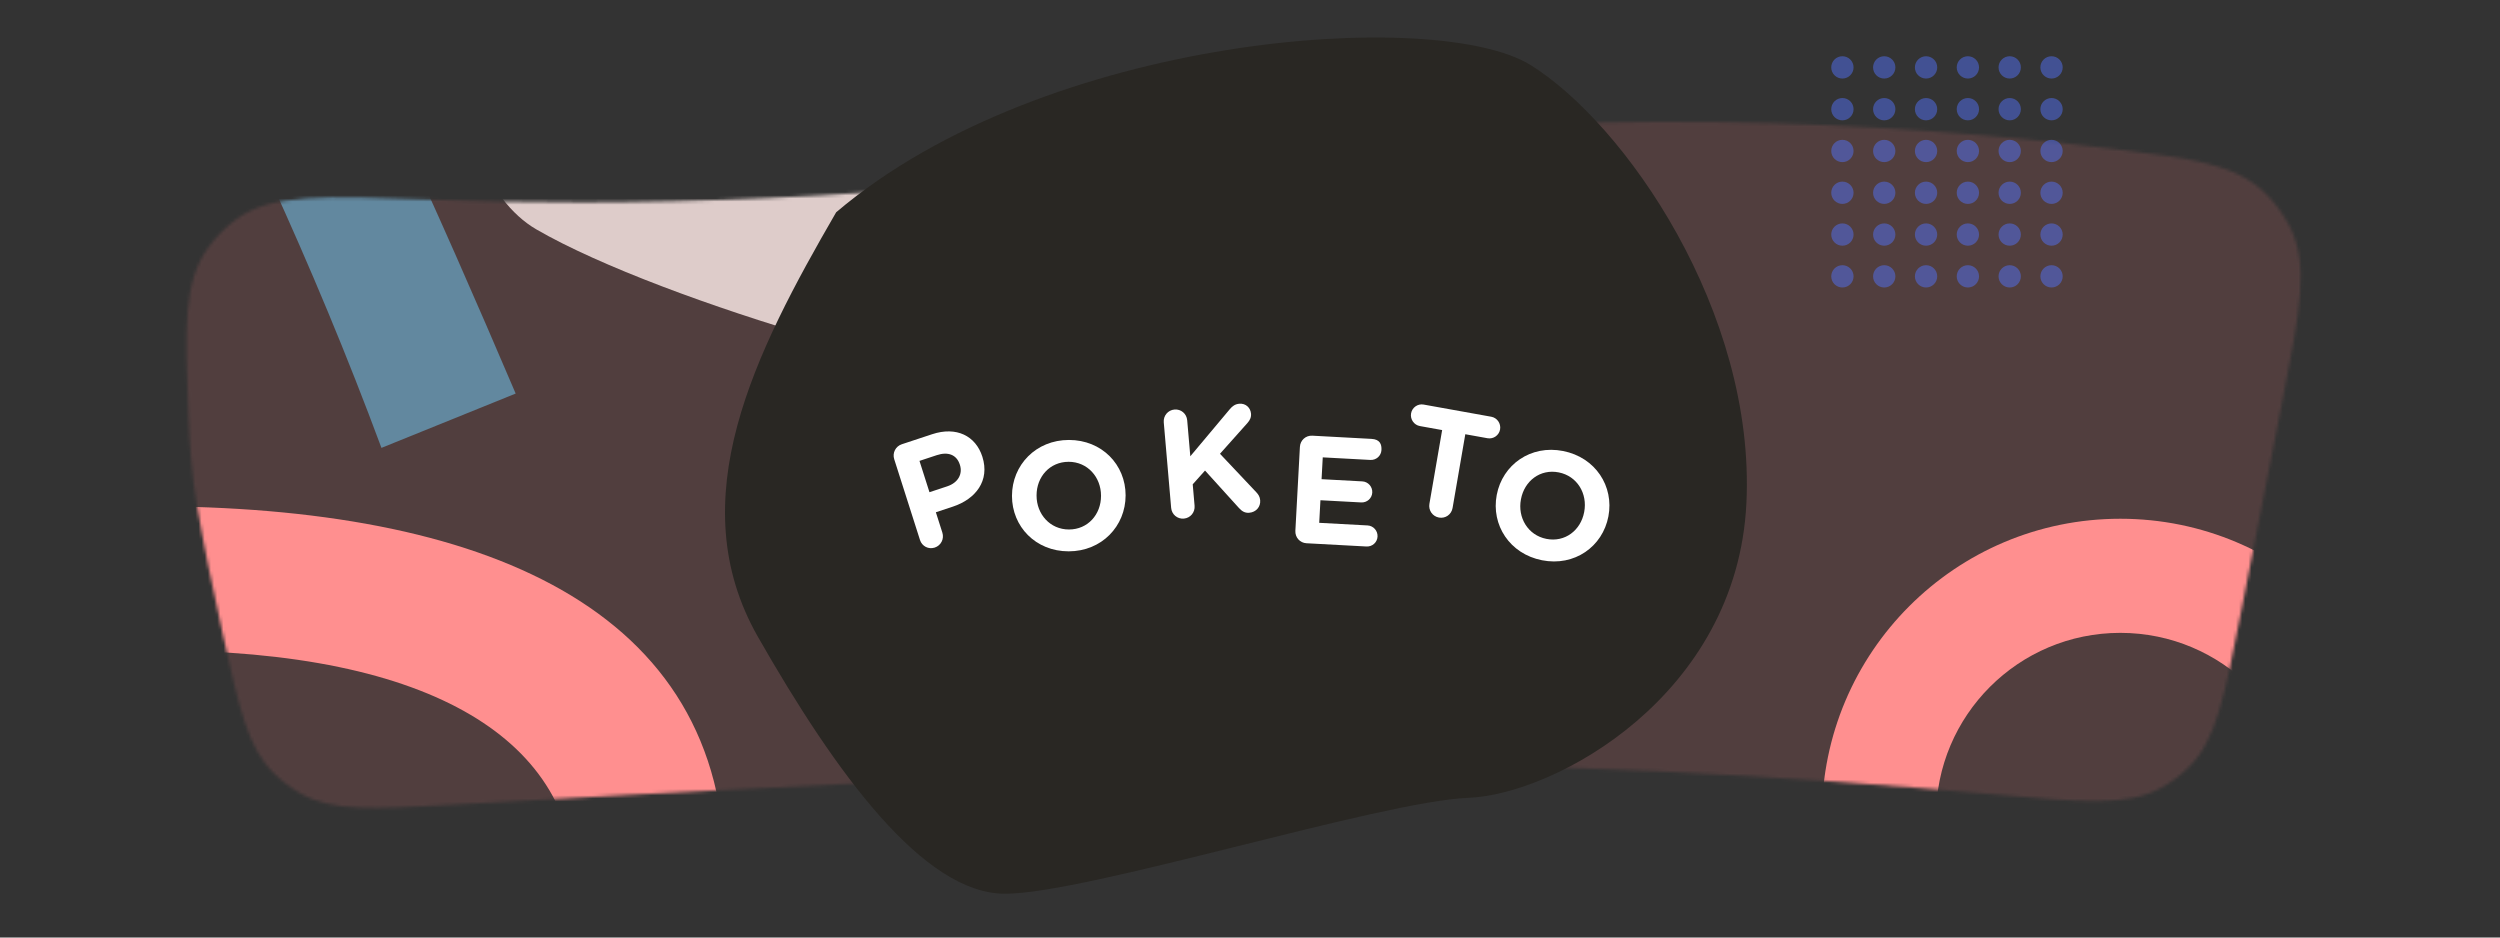 <svg width="800" height="300" viewBox="0 0 800 300" fill="none" xmlns="http://www.w3.org/2000/svg">
<rect x="0" y="0" width="800" height="300" fill="#333333" stroke="none"/>
<g id="github">
<g id="Group 3">
<mask id="mask0" mask-type="alpha" maskUnits="userSpaceOnUse" x="59" y="39" width="678" height="220">
<path id="Rectangle" d="M0.285 93.759C-0.797 65.507 -1.338 51.381 6.603 40.26C9.093 36.773 12.381 33.48 15.865 30.985C26.975 23.028 43.656 23.643 77.017 24.874C135.977 27.049 225.593 26.062 329.255 10.459C441.781 -6.479 548.161 0.404 614.545 8.463C641.744 11.765 655.344 13.415 665.059 22.987C668.006 25.891 670.899 29.872 672.752 33.571C678.858 45.766 676.071 60.029 670.498 88.554L657.289 156.161C651.89 183.795 649.19 197.611 640.696 206.204C637.879 209.054 634.872 211.314 631.35 213.228C620.735 218.998 606.394 217.72 577.711 215.165C518.146 209.86 428.13 203.787 347.599 206.248C260.087 208.922 150.644 214.743 84.42 218.511C59.173 219.947 46.55 220.666 36.426 215.046C33.205 213.259 30.063 210.883 27.466 208.27C19.304 200.057 16.651 188.127 11.346 164.267C8.1 149.671 4.978 134.542 2.867 121.819C1.459 113.334 0.665 103.675 0.285 93.759Z" transform="translate(60 39)" fill="#FF6F6F"/>
</mask>
<g mask="url(#mask0)">
<rect id="image" width="821.73" height="821.013" transform="translate(31.126 -385.15)" fill="#FF8080" fill-opacity="0.15"/>
<path id="Vector" d="M41.145 147.406C8.699 128.614 4.115 45.22 5.878 5.873H0L5.878 0L356.788 5.873C313.684 67.733 223.36 192.392 206.902 196.15C186.329 200.849 81.703 170.897 41.145 147.406Z" transform="translate(130.493 -74)" fill="#DECCCA"/>
<path id="&#227;&#129;&#189;&#227;&#129;&#145;&#227;&#129;&#168;" d="M324.7 61.679C312.61 72.055 300.52 79.549 283.825 88.772C252.737 106.642 191.136 136.617 137.595 168.897C112.839 123.935 84.054 62.256 61.025 0L15.544 18.446C42.027 80.702 71.964 147.569 98.446 194.261C37.421 236.917 0 283.609 0 342.406C0 427.719 77.721 460 184.803 460C256.191 460 321.822 453.659 365 446.165V394.286C320.67 405.815 244.677 413.885 182.5 413.885C92.689 413.885 47.784 384.486 47.784 337.218C47.784 293.985 79.448 256.516 132.413 221.93C188.257 185.038 267.705 147.569 305.702 127.97C322.398 119.323 336.79 111.83 349.456 103.759L324.7 61.679Z" transform="translate(232 622) rotate(180)" fill="#FF8F8F"/>
<path id="&#227;&#129;&#189;&#227;&#129;&#145;&#227;&#129;&#168;_2" opacity="0.5" d="M306.634 58.123C295.217 67.9 283.8 74.962 268.033 83.653C238.675 100.493 180.501 128.739 129.939 159.159C106.561 116.789 79.377 58.666 57.63 0L14.679 17.383C39.688 76.049 67.96 139.06 92.969 183.06C35.339 223.257 0 267.256 0 322.663C0 403.057 73.397 433.476 174.521 433.476C241.937 433.476 303.916 427.501 344.692 420.439V371.551C302.829 382.415 231.063 390.02 172.346 390.02C87.532 390.02 45.125 362.317 45.125 317.774C45.125 277.034 75.028 241.726 125.046 209.133C177.783 174.368 252.81 139.06 288.693 120.591C304.46 112.443 318.052 105.381 330.012 97.777L306.634 58.123Z" transform="translate(179.692 143.32) rotate(180)" fill="#73D2FF"/>
<path id="Subtract" fill-rule="evenodd" clip-rule="evenodd" d="M95.5 191C148.243 191 191 148.243 191 95.5C191 42.757 148.243 0 95.5 0C42.757 0 0 42.757 0 95.5C0 148.243 42.757 191 95.5 191ZM95.5 154.485C128.077 154.485 154.485 128.077 154.485 95.5C154.485 62.923 128.077 36.515 95.5 36.515C62.923 36.515 36.515 62.923 36.515 95.5C36.515 128.077 62.923 154.485 95.5 154.485Z" transform="translate(583 166)" fill="#FF8F8F"/>
</g>
</g>
<path id="Vector_2" d="M10.55 191.813C-14.474 147.98 9.549 100.859 35.573 55.93C102.636 -1.053 227.754 -9.82 257.783 8.809C287.811 27.439 329.85 87.709 326.848 149.076C323.845 210.442 265.79 242.221 237.764 243.317C209.737 244.413 115.649 274 89.624 274C63.599 274 35.573 235.646 10.55 191.813Z" transform="translate(232 12)" fill="#292723"/>
<g id="Group">
<path id="POKETO" fill-rule="evenodd" clip-rule="evenodd" d="M10.71 30.947V6.986H3.472C1.565 6.986 0 5.412 0 3.493C0 1.574 1.565 0 3.472 0H25.479C27.386 0 28.951 1.574 28.951 3.493C28.951 5.412 27.386 6.986 25.479 6.986H18.241V30.947C18.241 33.063 16.578 34.735 14.476 34.735C12.373 34.735 10.71 33.063 10.71 30.947Z" transform="matrix(0.984 0.177 -0.17 0.985 452.135 128.844)" fill="white"/>
<path id="Path" fill-rule="evenodd" clip-rule="evenodd" d="M3.764 34.456C1.662 34.456 0 32.782 0 30.666V3.79C0 1.674 1.662 0 3.764 0H22.729C25.418 0 26.102 1.526 26.102 3.396C26.102 5.267 24.587 6.744 22.729 6.744H7.479V13.733H20.53C22.387 13.733 23.902 15.259 23.902 17.13C23.902 19 22.387 20.477 20.53 20.477H7.479V27.712H22.974C24.831 27.712 26.346 29.238 26.346 31.109C26.346 32.979 24.831 34.456 22.974 34.456H3.764Z" transform="matrix(0.999 0.054 -0.054 0.999 416.173 139.215)" fill="white"/>
<path id="Path_2" fill-rule="evenodd" clip-rule="evenodd" d="M0 31.255V3.79C0 1.674 1.662 0 3.764 0C5.866 0 7.528 1.674 7.528 3.79V15.357L21.41 1.477C22.339 0.541 23.268 0 24.588 0C26.69 0 28.058 1.624 28.058 3.495C28.058 4.676 27.521 5.562 26.69 6.349L17.06 15.406L27.57 28.696C28.156 29.434 28.596 30.222 28.596 31.354C28.596 33.47 26.983 35.045 24.783 35.045C23.317 35.045 22.437 34.307 21.606 33.224L11.829 20.328L7.528 24.364V31.255C7.528 33.372 5.866 35.045 3.764 35.045C1.662 35.045 0 33.372 0 31.255Z" transform="matrix(0.996 -0.089 0.086 0.996 372.079 131.383)" fill="white"/>
<path id="Combined Shape" fill-rule="evenodd" clip-rule="evenodd" d="M0 17.919C0 27.715 7.576 35.641 18.133 35.641C28.69 35.641 36.363 27.617 36.363 17.722C36.363 7.926 28.787 0 18.23 0C7.673 0 0 8.024 0 17.919ZM28.494 17.919C28.494 23.826 24.291 28.651 18.23 28.651C12.17 28.651 7.869 23.728 7.869 17.82V17.722C7.869 11.815 12.072 6.99 18.133 6.99C24.193 6.99 28.494 11.913 28.494 17.82V17.919Z" transform="translate(323.832 140.786)" fill="white"/>
<path id="Combined Shape_2" fill-rule="evenodd" clip-rule="evenodd" d="M0 17.907C7.81174e-05 27.697 7.581 35.617 18.145 35.617C28.71 35.617 36.389 27.598 36.389 17.71C36.389 7.92 28.808 1.33162e-05 18.243 0C7.679 -1.33162e-05 4.11811e-05 8.019 0 17.907ZM28.514 17.907C28.514 23.81 24.308 28.631 18.243 28.631C12.178 28.631 7.874 23.712 7.874 17.808L7.874 17.71C7.874 11.807 12.08 6.986 18.145 6.986C24.21 6.986 28.514 11.905 28.514 17.808L28.514 17.907Z" transform="matrix(0.981 0.194 -0.187 0.982 482.305 140.786)" fill="white"/>
<path id="Combined Shape_3" fill-rule="evenodd" clip-rule="evenodd" d="M0 3.784L0 30.909C1.88408e-05 33.022 1.665 34.693 3.77 34.693C5.876 34.693 7.541 33.022 7.541 30.909L7.541 24.079L13.27 24.079C20.957 24.079 27.127 19.951 27.127 11.892C27.127 4.865 22.181 4.52768e-05 14.004 4.65493e-05L3.77 0C1.665 4.15374e-08 0 1.671 0 3.784ZM13.514 17.346L7.54 17.346L7.541 6.83L13.367 6.83C17.138 6.83 19.488 8.649 19.488 12.039L19.488 12.137C19.488 15.086 17.285 17.346 13.514 17.346Z" transform="matrix(0.949 -0.314 0.304 0.953 285 143.343)" fill="white"/>
</g>
<g id="Group 2" style="mix-blend-mode:multiply" opacity="0.5">
<ellipse id="Ellipse" cx="3.569" cy="3.566" rx="3.569" ry="3.566" transform="translate(586 18)" fill="#5270F4"/>
<ellipse id="Ellipse_2" cx="3.569" cy="3.566" rx="3.569" ry="3.566" transform="translate(599.385 18)" fill="#5270F4"/>
<ellipse id="Ellipse_3" cx="3.569" cy="3.566" rx="3.569" ry="3.566" transform="translate(612.769 18)" fill="#5270F4"/>
<ellipse id="Ellipse_4" cx="3.569" cy="3.566" rx="3.569" ry="3.566" transform="translate(626.154 18)" fill="#5270F4"/>
<ellipse id="Ellipse_5" cx="3.569" cy="3.566" rx="3.569" ry="3.566" transform="translate(639.538 18)" fill="#5270F4"/>
<ellipse id="Ellipse_6" cx="3.569" cy="3.566" rx="3.569" ry="3.566" transform="translate(652.923 18)" fill="#5270F4"/>
<ellipse id="Ellipse_7" cx="3.569" cy="3.566" rx="3.569" ry="3.566" transform="translate(586 31.373)" fill="#5270F4"/>
<ellipse id="Ellipse_8" cx="3.569" cy="3.566" rx="3.569" ry="3.566" transform="translate(599.385 31.373)" fill="#5270F4"/>
<ellipse id="Ellipse_9" cx="3.569" cy="3.566" rx="3.569" ry="3.566" transform="translate(612.769 31.373)" fill="#5270F4"/>
<ellipse id="Ellipse_10" cx="3.569" cy="3.566" rx="3.569" ry="3.566" transform="translate(626.154 31.373)" fill="#5270F4"/>
<ellipse id="Ellipse_11" cx="3.569" cy="3.566" rx="3.569" ry="3.566" transform="translate(639.538 31.373)" fill="#5270F4"/>
<ellipse id="Ellipse_12" cx="3.569" cy="3.566" rx="3.569" ry="3.566" transform="translate(652.923 31.373)" fill="#5270F4"/>
<ellipse id="Ellipse_13" cx="3.569" cy="3.566" rx="3.569" ry="3.566" transform="translate(586 44.746)" fill="#5270F4"/>
<ellipse id="Ellipse_14" cx="3.569" cy="3.566" rx="3.569" ry="3.566" transform="translate(599.385 44.746)" fill="#5270F4"/>
<ellipse id="Ellipse_15" cx="3.569" cy="3.566" rx="3.569" ry="3.566" transform="translate(612.769 44.746)" fill="#5270F4"/>
<ellipse id="Ellipse_16" cx="3.569" cy="3.566" rx="3.569" ry="3.566" transform="translate(626.154 44.746)" fill="#5270F4"/>
<ellipse id="Ellipse_17" cx="3.569" cy="3.566" rx="3.569" ry="3.566" transform="translate(639.538 44.746)" fill="#5270F4"/>
<ellipse id="Ellipse_18" cx="3.569" cy="3.566" rx="3.569" ry="3.566" transform="translate(652.923 44.746)" fill="#5270F4"/>
<ellipse id="Ellipse_19" cx="3.569" cy="3.566" rx="3.569" ry="3.566" transform="translate(586 58.119)" fill="#5270F4"/>
<ellipse id="Ellipse_20" cx="3.569" cy="3.566" rx="3.569" ry="3.566" transform="translate(599.385 58.119)" fill="#5270F4"/>
<ellipse id="Ellipse_21" cx="3.569" cy="3.566" rx="3.569" ry="3.566" transform="translate(612.769 58.119)" fill="#5270F4"/>
<ellipse id="Ellipse_22" cx="3.569" cy="3.566" rx="3.569" ry="3.566" transform="translate(626.154 58.119)" fill="#5270F4"/>
<ellipse id="Ellipse_23" cx="3.569" cy="3.566" rx="3.569" ry="3.566" transform="translate(639.538 58.119)" fill="#5270F4"/>
<ellipse id="Ellipse_24" cx="3.569" cy="3.566" rx="3.569" ry="3.566" transform="translate(652.923 58.119)" fill="#5270F4"/>
<ellipse id="Ellipse_25" cx="3.569" cy="3.566" rx="3.569" ry="3.566" transform="translate(586 71.492)" fill="#5270F4"/>
<ellipse id="Ellipse_26" cx="3.569" cy="3.566" rx="3.569" ry="3.566" transform="translate(599.385 71.492)" fill="#5270F4"/>
<ellipse id="Ellipse_27" cx="3.569" cy="3.566" rx="3.569" ry="3.566" transform="translate(612.769 71.492)" fill="#5270F4"/>
<ellipse id="Ellipse_28" cx="3.569" cy="3.566" rx="3.569" ry="3.566" transform="translate(626.154 71.492)" fill="#5270F4"/>
<ellipse id="Ellipse_29" cx="3.569" cy="3.566" rx="3.569" ry="3.566" transform="translate(639.538 71.492)" fill="#5270F4"/>
<ellipse id="Ellipse_30" cx="3.569" cy="3.566" rx="3.569" ry="3.566" transform="translate(652.923 71.492)" fill="#5270F4"/>
<ellipse id="Ellipse_31" cx="3.569" cy="3.566" rx="3.569" ry="3.566" transform="translate(586 84.865)" fill="#5270F4"/>
<ellipse id="Ellipse_32" cx="3.569" cy="3.566" rx="3.569" ry="3.566" transform="translate(599.385 84.865)" fill="#5270F4"/>
<ellipse id="Ellipse_33" cx="3.569" cy="3.566" rx="3.569" ry="3.566" transform="translate(612.769 84.865)" fill="#5270F4"/>
<ellipse id="Ellipse_34" cx="3.569" cy="3.566" rx="3.569" ry="3.566" transform="translate(626.154 84.865)" fill="#5270F4"/>
<ellipse id="Ellipse_35" cx="3.569" cy="3.566" rx="3.569" ry="3.566" transform="translate(639.538 84.865)" fill="#5270F4"/>
<ellipse id="Ellipse_36" cx="3.569" cy="3.566" rx="3.569" ry="3.566" transform="translate(652.923 84.865)" fill="#5270F4"/>
</g>
</g>
</svg>
